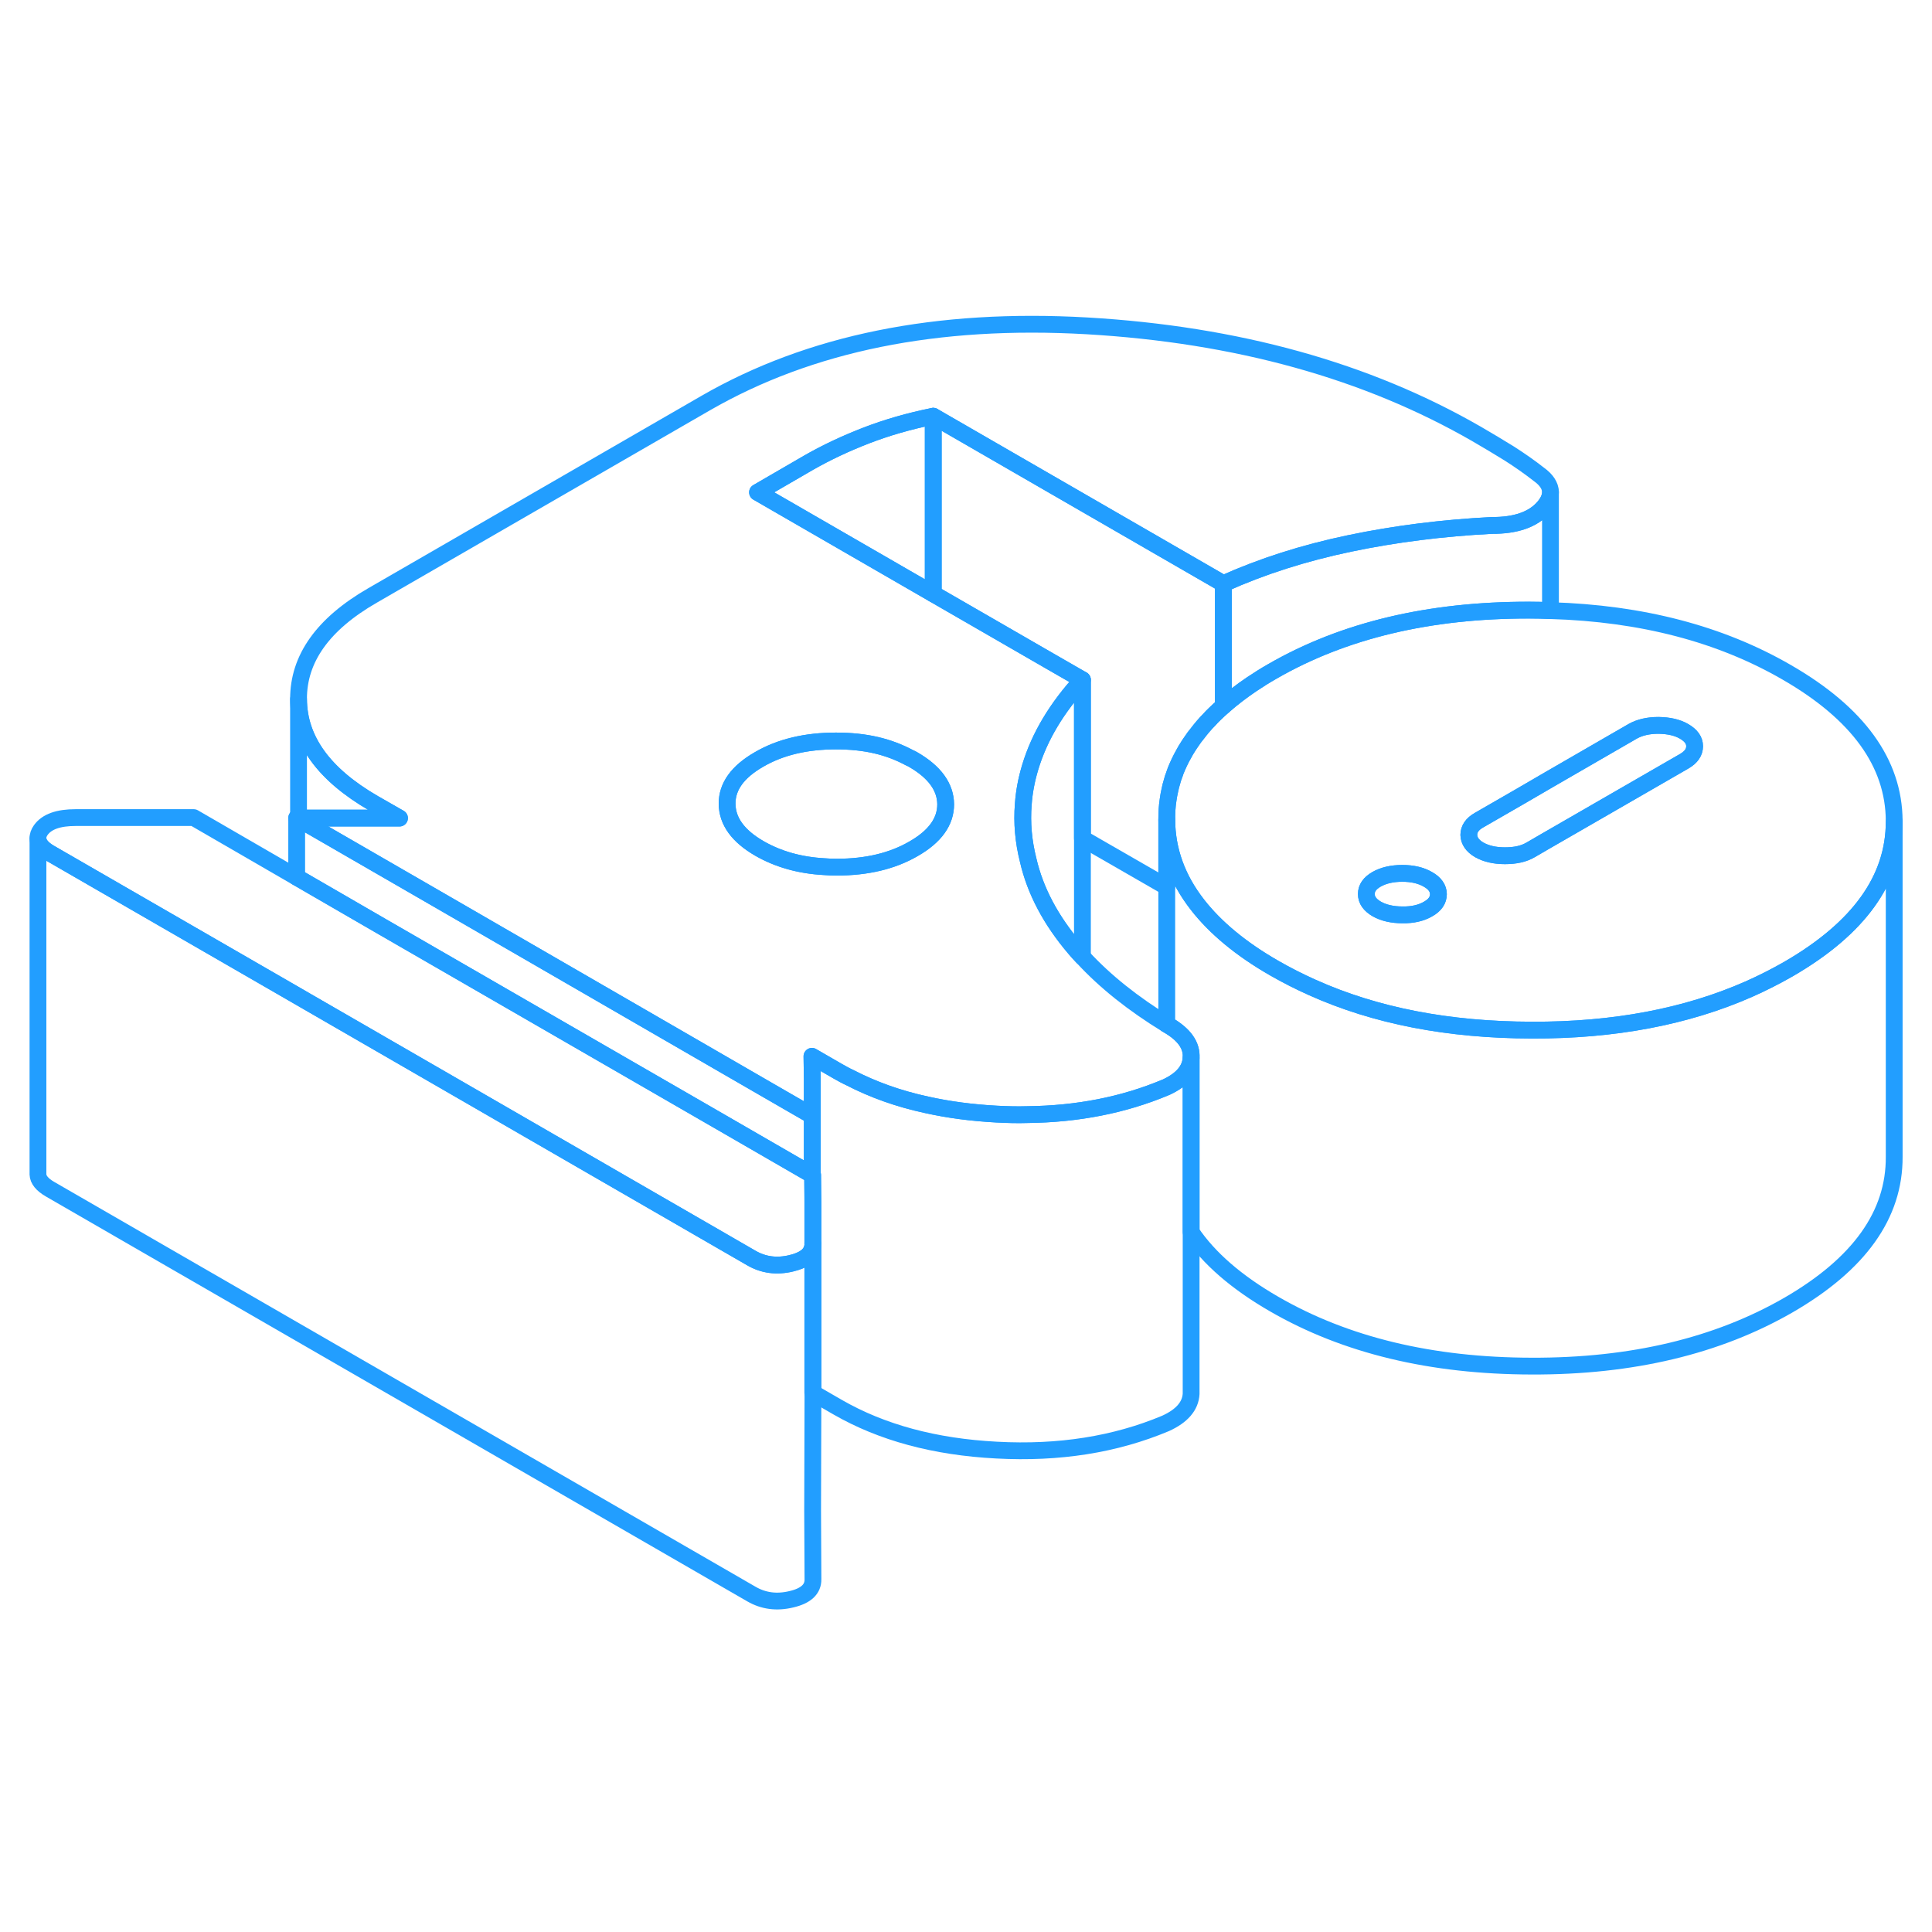 <svg viewBox="0 0 115 81" fill="none" xmlns="http://www.w3.org/2000/svg" height="48" width="48" stroke-width="1px" stroke-linecap="round" stroke-linejoin="round"><path d="M48.39 57.006V57.026C48.39 57.126 48.38 57.216 48.35 57.296C48.24 57.726 47.82 58.026 47.1 58.196C46.23 58.406 45.44 58.296 44.73 57.886L18.16 42.546L17.66 42.256L2.98 33.786C2.51 33.516 2.27 33.216 2.26 32.906C2.25 32.746 2.31 32.576 2.43 32.406C2.79 31.906 3.48 31.666 4.5 31.666H11.53L17.66 35.216L17.77 35.276L22.71 38.136L43.4 50.076L48.35 52.936H48.37L48.38 54.526V57.006H48.39Z" stroke="#229EFF" stroke-linejoin="round"/><path d="M92.29 12.296V19.346C91.87 19.326 91.45 19.316 91.03 19.316C85.07 19.306 79.97 20.526 75.75 22.956C75.31 23.206 74.9 23.466 74.51 23.726C73.89 24.146 73.33 24.576 72.82 25.026V17.746C75.11 16.716 77.61 15.916 80.34 15.346C83.07 14.776 85.88 14.426 88.79 14.276C90.22 14.286 91.25 13.926 91.88 13.206C92.15 12.896 92.29 12.586 92.29 12.296Z" stroke="#229EFF" stroke-linejoin="round"/><path d="M72.82 17.746V25.026C72.64 25.186 72.46 25.346 72.3 25.506C72.19 25.606 72.09 25.716 72 25.816C71.72 26.096 71.48 26.386 71.26 26.676C71.14 26.816 71.04 26.956 70.94 27.106C70.86 27.216 70.79 27.326 70.72 27.436C70.62 27.586 70.54 27.726 70.46 27.876C70.27 28.206 70.12 28.536 69.98 28.876C69.96 28.926 69.95 28.976 69.93 29.026C69.91 29.066 69.9 29.096 69.89 29.136C69.84 29.256 69.8 29.386 69.77 29.506C69.71 29.686 69.67 29.866 69.63 30.056C69.59 30.236 69.55 30.416 69.53 30.606C69.47 30.986 69.45 31.386 69.45 31.786V35.796L64.43 32.906V23.466L62.43 22.316L55.55 18.346V7.776L72.82 17.746Z" stroke="#229EFF" stroke-linejoin="round"/><path d="M91.6 11.236C91.04 10.796 90.45 10.386 89.84 9.996C89.22 9.616 88.58 9.226 87.92 8.846C81.37 5.066 73.63 2.916 64.7 2.396C55.77 1.886 48.21 3.416 42 6.996L22.17 18.446C19.22 20.146 17.76 22.206 17.77 24.616C17.78 27.036 19.27 29.096 22.24 30.816L23.78 31.696H17.77L17.66 31.686L17.77 31.746L25.77 36.366L45.75 47.916L48.35 49.416V47.196L48.33 45.876L49.87 46.766C50.1 46.896 50.33 47.026 50.57 47.136C51.96 47.856 53.49 48.406 55.17 48.766C56.47 49.056 57.85 49.236 59.33 49.316C59.94 49.346 60.55 49.366 61.14 49.346C64.13 49.316 66.88 48.776 69.38 47.726C69.4 47.716 69.43 47.706 69.45 47.696C70.38 47.256 70.86 46.676 70.9 45.966C70.95 45.226 70.49 44.576 69.52 44.016C69.5 44.006 69.47 43.986 69.45 43.976C67.46 42.756 65.78 41.426 64.43 39.956C64.27 39.796 64.13 39.626 63.98 39.456C62.55 37.776 61.62 36.026 61.2 34.196C60.92 33.086 60.82 31.976 60.91 30.876C60.96 30.136 61.1 29.406 61.32 28.676C61.87 26.846 62.91 25.116 64.43 23.466L62.43 22.316L55.55 18.346L45.09 12.306L48.14 10.536C49.21 9.926 50.36 9.386 51.58 8.916C52.8 8.446 54.12 8.066 55.55 7.776L72.82 17.746C75.11 16.716 77.61 15.916 80.34 15.346C83.07 14.776 85.88 14.426 88.79 14.276C90.22 14.286 91.25 13.926 91.88 13.206C92.15 12.896 92.29 12.586 92.29 12.296V12.276C92.28 11.916 92.05 11.556 91.6 11.236ZM45.18 28.206C46.45 27.466 47.98 27.106 49.76 27.106C51.54 27.106 52.91 27.446 54.14 28.106C54.22 28.136 54.29 28.176 54.36 28.216C55.64 28.956 56.28 29.846 56.29 30.876C56.29 31.906 55.66 32.786 54.39 33.516C53.12 34.256 51.59 34.616 49.8 34.616C49.55 34.616 49.3 34.606 49.05 34.586C47.59 34.506 46.31 34.136 45.21 33.506C43.93 32.766 43.29 31.886 43.28 30.846C43.27 29.816 43.91 28.936 45.18 28.206Z" stroke="#229EFF" stroke-linejoin="round"/><path d="M55.55 7.776V18.346L45.09 12.306L48.14 10.536C49.21 9.926 50.36 9.386 51.58 8.916C52.8 8.446 54.12 8.066 55.55 7.776Z" stroke="#229EFF" stroke-linejoin="round"/><path d="M56.29 30.876C56.29 31.906 55.66 32.786 54.39 33.516C53.12 34.256 51.59 34.616 49.8 34.616C49.55 34.616 49.3 34.606 49.05 34.586C47.59 34.506 46.31 34.136 45.21 33.506C43.93 32.766 43.29 31.886 43.28 30.846C43.27 29.816 43.91 28.936 45.18 28.206C46.45 27.466 47.98 27.106 49.76 27.106C51.54 27.106 52.91 27.446 54.14 28.106C54.22 28.136 54.29 28.176 54.36 28.216C55.64 28.956 56.28 29.846 56.29 30.876Z" stroke="#229EFF" stroke-linejoin="round"/><path d="M106.35 23.017C102.41 20.736 97.72 19.506 92.29 19.346C91.87 19.326 91.45 19.317 91.03 19.317C85.07 19.306 79.97 20.526 75.75 22.956C75.31 23.206 74.9 23.466 74.51 23.727C73.89 24.146 73.33 24.576 72.82 25.026C72.64 25.186 72.46 25.346 72.3 25.506C72.19 25.607 72.09 25.716 72 25.817C71.72 26.096 71.48 26.387 71.26 26.677C71.14 26.817 71.04 26.956 70.94 27.107C70.86 27.216 70.79 27.326 70.72 27.436C70.62 27.587 70.54 27.727 70.46 27.877C70.27 28.206 70.12 28.537 69.98 28.877C69.96 28.927 69.95 28.977 69.93 29.026C69.91 29.067 69.9 29.096 69.89 29.137C69.84 29.256 69.8 29.387 69.77 29.506C69.71 29.686 69.67 29.866 69.63 30.056C69.59 30.236 69.56 30.416 69.53 30.607C69.47 30.986 69.45 31.387 69.45 31.787C69.46 33.617 70.07 35.306 71.28 36.856C72.34 38.217 73.86 39.486 75.85 40.627C76.58 41.047 77.33 41.426 78.11 41.776C81.87 43.467 86.22 44.306 91.17 44.316C96.07 44.337 100.38 43.517 104.1 41.877C104.91 41.517 105.7 41.117 106.45 40.687C110.65 38.257 112.75 35.337 112.75 31.907V31.857C112.73 28.416 110.6 25.466 106.35 23.017ZM85.01 37.106C84.6 37.346 84.09 37.467 83.48 37.456C82.87 37.456 82.36 37.337 81.95 37.106C81.54 36.867 81.33 36.577 81.33 36.217C81.33 35.856 81.53 35.577 81.94 35.337C82.35 35.106 82.86 34.986 83.47 34.986C84.08 34.986 84.59 35.106 85 35.346C85.41 35.577 85.62 35.877 85.62 36.227C85.62 36.577 85.42 36.877 85.01 37.106ZM100.26 28.306L91.97 33.087L91.11 33.587C90.7 33.827 90.2 33.937 89.58 33.937C88.96 33.937 88.46 33.816 88.05 33.587C87.64 33.346 87.44 33.047 87.43 32.697C87.43 32.346 87.63 32.047 88.04 31.817L90.47 30.416L92.29 29.357L97.19 26.526C97.6 26.297 98.11 26.177 98.72 26.177C99.33 26.186 99.84 26.297 100.25 26.537C100.66 26.776 100.87 27.067 100.87 27.416C100.87 27.767 100.67 28.067 100.26 28.306Z" stroke="#229EFF" stroke-linejoin="round"/><path d="M85.62 36.226C85.62 36.576 85.42 36.876 85.01 37.106C84.6 37.346 84.09 37.466 83.48 37.456C82.87 37.456 82.36 37.336 81.95 37.106C81.54 36.866 81.33 36.576 81.33 36.216C81.33 35.856 81.53 35.576 81.94 35.336C82.35 35.106 82.86 34.986 83.47 34.986C84.08 34.986 84.59 35.106 85 35.346C85.41 35.576 85.62 35.876 85.62 36.226Z" stroke="#229EFF" stroke-linejoin="round"/><path d="M100.87 27.417C100.87 27.777 100.67 28.067 100.26 28.307L91.97 33.087L91.11 33.587C90.7 33.827 90.2 33.937 89.58 33.937C88.96 33.937 88.46 33.817 88.05 33.587C87.64 33.347 87.44 33.047 87.43 32.697C87.43 32.347 87.63 32.047 88.04 31.817L90.47 30.417L92.29 29.357L97.19 26.527C97.6 26.297 98.11 26.177 98.72 26.177C99.33 26.187 99.84 26.297 100.25 26.537C100.66 26.777 100.87 27.067 100.87 27.417Z" stroke="#229EFF" stroke-linejoin="round"/><path d="M112.75 31.906V51.856C112.77 55.306 110.67 58.246 106.45 60.686C102.23 63.116 97.14 64.336 91.17 64.316C85.2 64.306 80.09 63.076 75.85 60.626C73.61 59.336 71.96 57.906 70.9 56.336V45.966C70.95 45.226 70.49 44.576 69.52 44.016C69.5 44.006 69.47 43.986 69.45 43.976V31.786C69.46 33.616 70.07 35.306 71.28 36.856C72.34 38.216 73.86 39.486 75.85 40.626C76.58 41.046 77.33 41.426 78.11 41.776C81.87 43.466 86.22 44.306 91.17 44.316C96.07 44.336 100.38 43.516 104.1 41.876C104.91 41.516 105.7 41.116 106.45 40.686C110.65 38.256 112.75 35.336 112.75 31.906Z" stroke="#229EFF" stroke-linejoin="round"/><path d="M64.43 23.467V39.957C64.27 39.797 64.13 39.627 63.98 39.457C62.55 37.777 61.62 36.027 61.2 34.197C60.92 33.087 60.82 31.977 60.91 30.877C60.96 30.137 61.1 29.407 61.32 28.677C61.87 26.847 62.91 25.117 64.43 23.467Z" stroke="#229EFF" stroke-linejoin="round"/><path d="M48.37 72.946L48.39 77.006C48.4 77.596 47.97 77.996 47.1 78.196C46.23 78.406 45.44 78.296 44.73 77.886L2.98 53.786C2.51 53.516 2.27 53.216 2.26 52.906V32.906C2.27 33.216 2.51 33.516 2.98 33.786L17.66 42.256L18.16 42.546L44.73 57.886C45.44 58.296 46.23 58.406 47.1 58.196C47.82 58.026 48.24 57.726 48.35 57.296C48.38 57.216 48.39 57.126 48.39 57.026V65.906L48.37 72.946Z" stroke="#229EFF" stroke-linejoin="round"/><path d="M70.9 45.966V65.966C70.86 66.696 70.35 67.286 69.38 67.726C66.38 68.986 63.03 69.516 59.33 69.316C55.63 69.126 52.48 68.266 49.87 66.766L48.38 65.906V57.026L48.39 57.006V54.526L48.37 52.946H48.35V47.196L48.33 45.876L49.87 46.766C50.1 46.896 50.33 47.026 50.57 47.136C51.96 47.856 53.49 48.406 55.17 48.766C56.47 49.056 57.85 49.236 59.33 49.316C59.94 49.346 60.55 49.366 61.14 49.346C64.13 49.316 66.88 48.776 69.38 47.726C69.4 47.716 69.43 47.706 69.45 47.696C70.38 47.256 70.86 46.676 70.9 45.966Z" stroke="#229EFF" stroke-linejoin="round"/><path d="M48.35 49.417V52.937L43.4 50.077L22.71 38.136L17.77 35.277L17.66 35.217V31.686L17.77 31.747L25.77 36.367L45.75 47.917L48.35 49.417Z" stroke="#229EFF" stroke-linejoin="round"/><path d="M23.78 31.696H17.77V24.616C17.78 27.036 19.27 29.096 22.24 30.816L23.78 31.696Z" stroke="#229EFF" stroke-linejoin="round"/></svg>